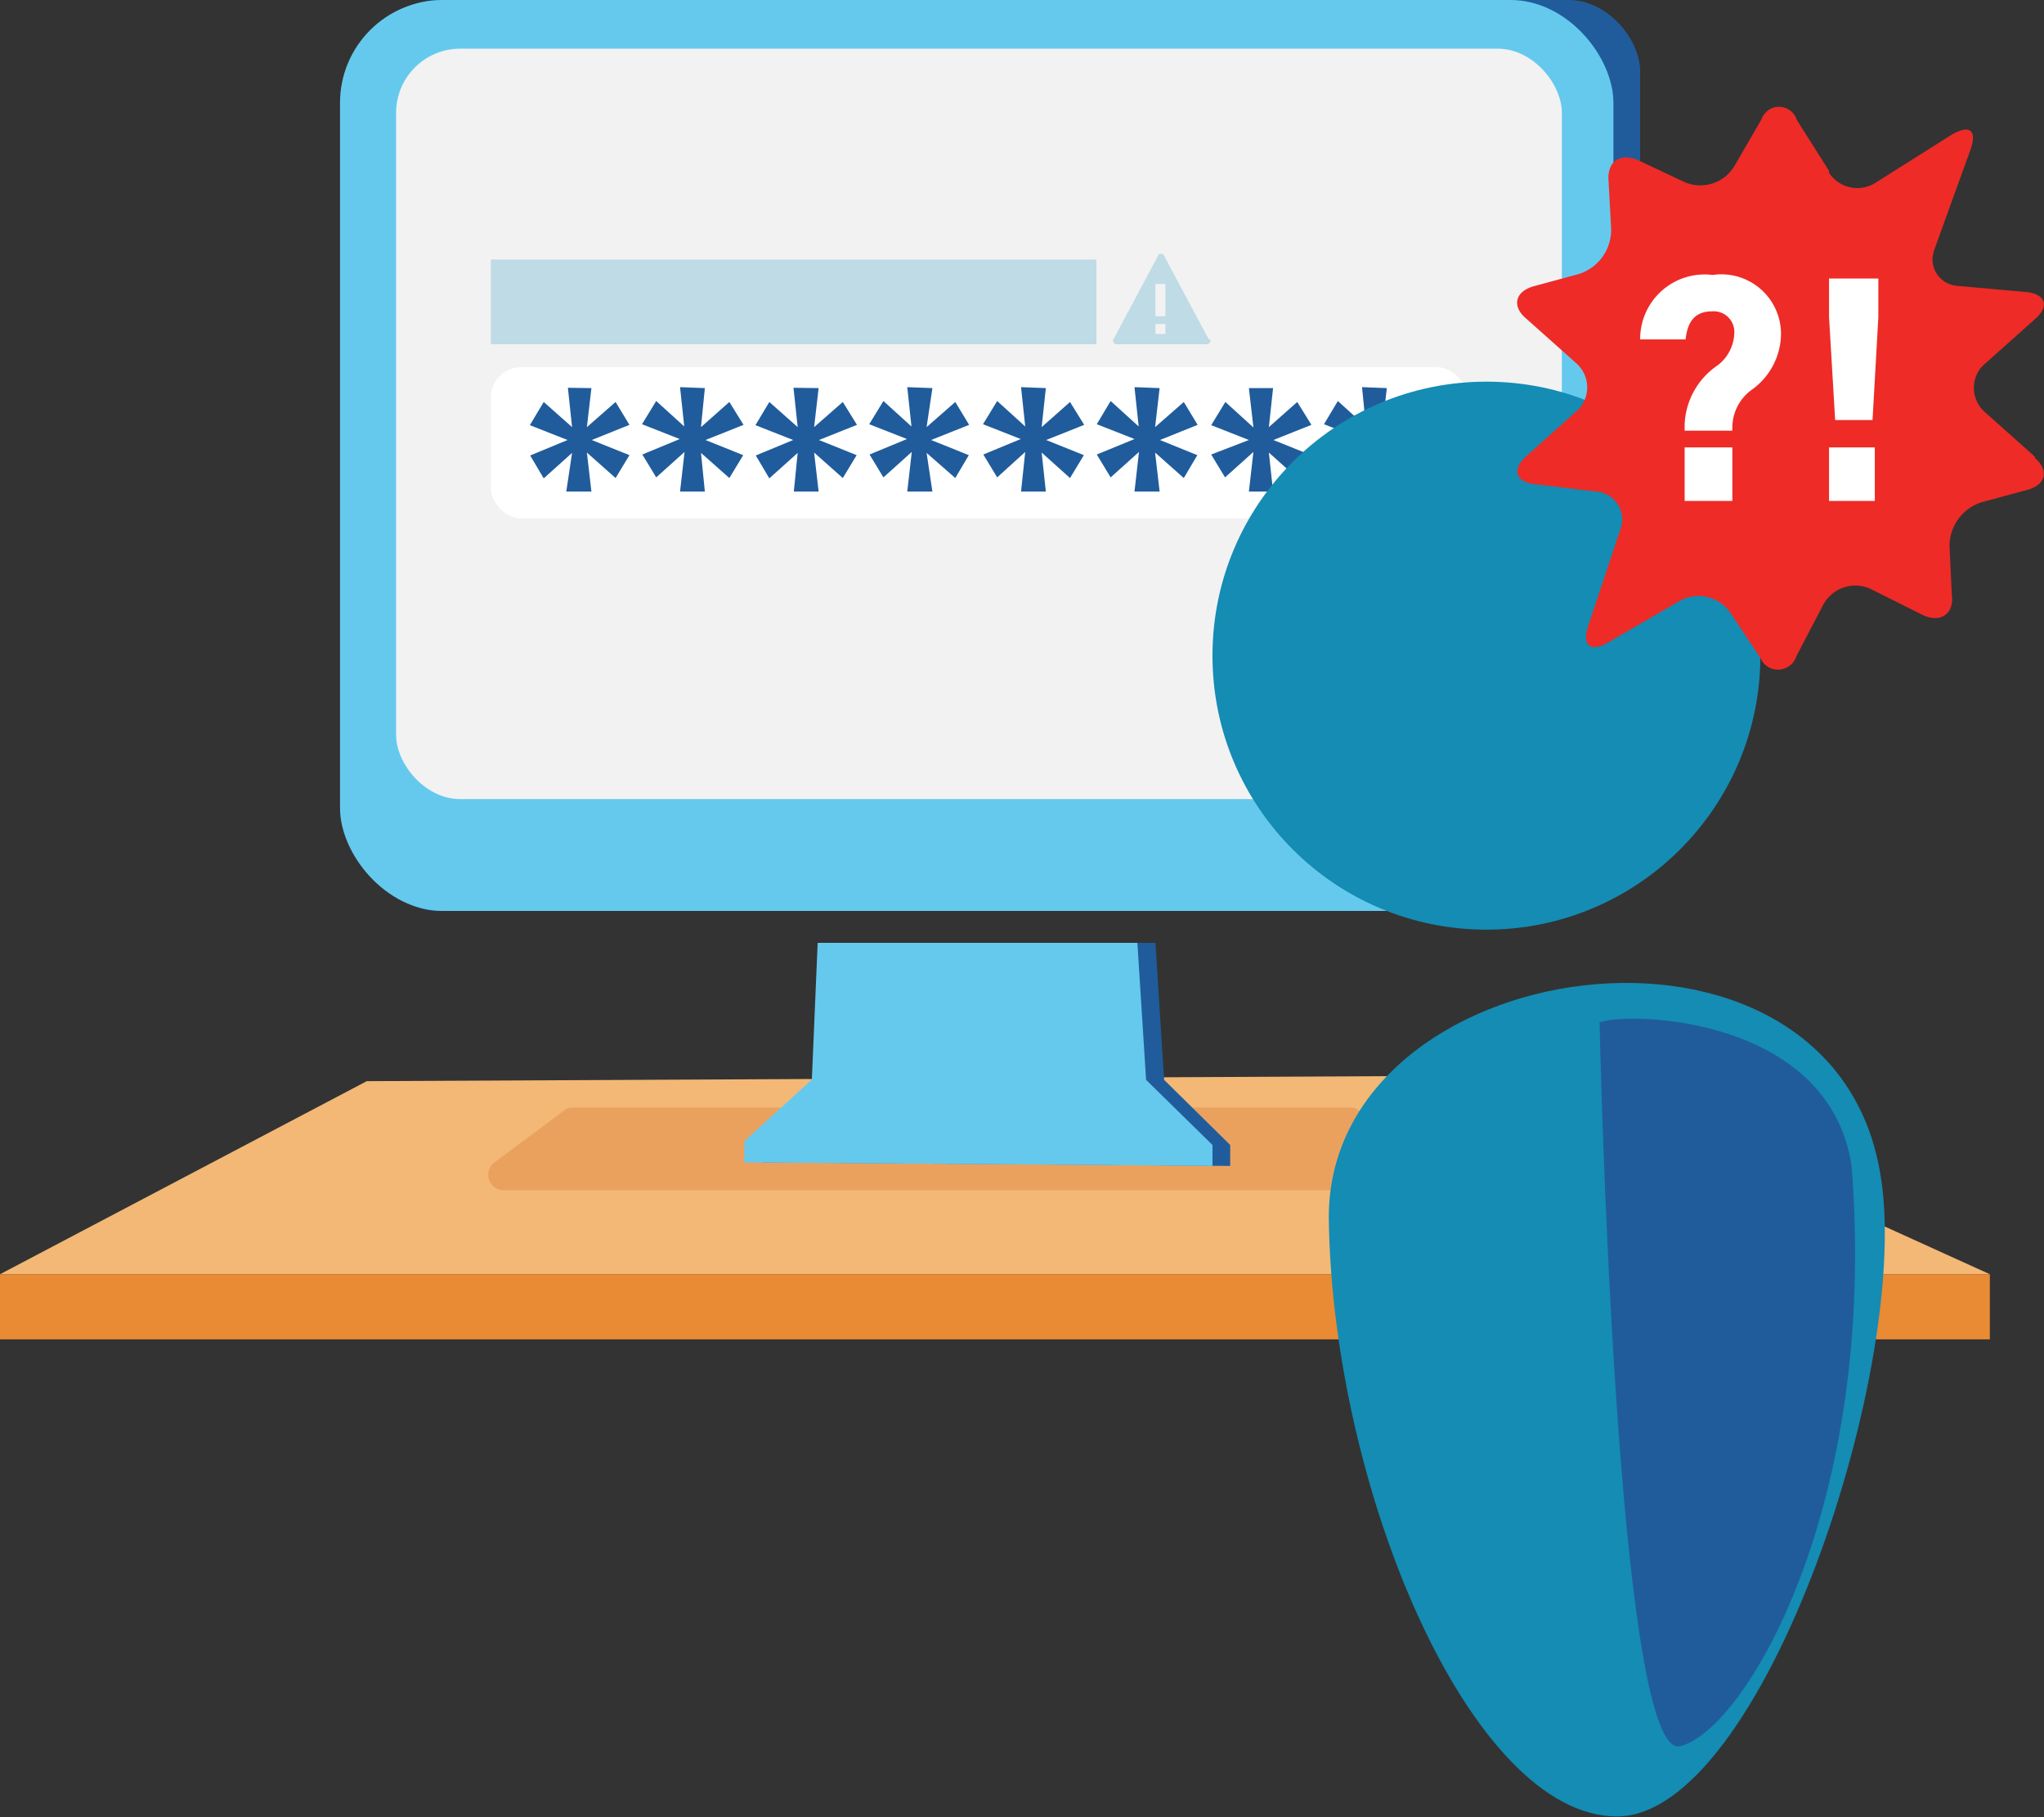 <svg id="Forgot_Password" data-name="Forgot Password" xmlns="http://www.w3.org/2000/svg" viewBox="0 0 63.42 56.37"><rect x="0" y="0" width="63.42" height="56.37" fill="#333333" stroke="none"/><defs><style>.cls-1{fill:#f3b876;}.cls-2{fill:#eba15e;}.cls-3{fill:#205c9b;}.cls-4{fill:#65c9ee;}.cls-5{fill:#f2f2f3;}.cls-6{fill:#fff;}.cls-7{fill:#e98a34;}.cls-10,.cls-8{fill:#148cb3;}.cls-9{fill:#ee2b27;}.cls-10{opacity:0.23;}</style></defs><polygon class="cls-1" points="11.38 33.54 0 39.53 61.74 39.53 48.15 33.36 11.38 33.54"/><path class="cls-2" d="M20,35.11H44.18a.33.33,0,0,1,.21.07l2.22,1.63c.33.25.18.86-.22.86H17.81a.48.48,0,0,1-.22-.86l2.19-1.63A.34.34,0,0,1,20,35.11Z" transform="translate(-2.25 -0.75)"/><rect class="cls-3" x="11.38" width="39.51" height="28.26" rx="2.22"/><rect class="cls-4" x="10.55" width="39.51" height="28.26" rx="3.19"/><polygon class="cls-3" points="25.93 29.25 35.85 29.25 36.12 33.5 38.17 35.52 38.17 36.17 23.64 36.06 23.65 35.4 25.74 33.49 25.93 29.25"/><polygon class="cls-4" points="25.37 29.25 35.29 29.25 35.56 33.5 37.62 35.52 37.62 36.17 23.09 36.06 23.1 35.4 25.19 33.49 25.37 29.25"/><rect class="cls-5" x="12.29" y="1.51" width="36.17" height="23.28" rx="1.99"/><rect class="cls-6" x="15.23" y="11.39" width="30.29" height="4.69" rx="0.94"/><path class="cls-3" d="M20.6,12.79,20.46,14l.89-.78.43.71-1.17.47,1.17.47-.43.71-.89-.79L20.6,16h-.78L20,14.8l-.88.79-.42-.71,1.16-.48-1.17-.46.43-.72L20,14l-.13-1.22Z" transform="translate(-2.25 -0.75)"/><path class="cls-3" d="M24.12,12.79,24,14l.88-.78.44.71-1.18.47,1.17.47-.43.71L24,14.8,24.12,16h-.77l.14-1.23-.88.79-.43-.71,1.16-.48-1.17-.46.44-.72.87.79-.13-1.22Z" transform="translate(-2.25 -0.75)"/><path class="cls-3" d="M27.65,12.79,27.51,14l.89-.78.44.71-1.18.47,1.17.47-.43.71-.89-.79L27.65,16h-.77L27,14.8l-.88.79-.42-.71,1.16-.48-1.17-.46.43-.72L27,14l-.13-1.22Z" transform="translate(-2.25 -0.75)"/><path class="cls-3" d="M31.18,12.79,31,14l.89-.78.43.71-1.18.47,1.17.47-.42.71L31,14.8,31.18,16H30.4l.14-1.23-.88.79-.43-.71,1.16-.48-1.17-.46.44-.72.87.79-.13-1.22Z" transform="translate(-2.25 -0.75)"/><path class="cls-3" d="M34.7,12.79,34.57,14l.88-.78.44.71-1.18.47,1.17.47-.43.71-.88-.79L34.7,16h-.77l.13-1.23-.87.79-.43-.71,1.16-.48-1.17-.46.44-.72.87.79-.13-1.22Z" transform="translate(-2.25 -0.75)"/><path class="cls-3" d="M38.23,12.79,38.09,14l.89-.78.43.71-1.17.47,1.16.47-.42.71-.89-.79L38.23,16h-.78l.14-1.23-.88.79-.43-.71,1.17-.48-1.17-.46.43-.72.87.79-.13-1.22Z" transform="translate(-2.25 -0.75)"/><path class="cls-3" d="M41.75,12.79,41.62,14l.88-.78.44.71-1.18.47,1.17.47-.43.71-.88-.79L41.75,16H41l.14-1.23-.88.79-.43-.71L41,14.4l-1.17-.46.44-.72.87.79L41,12.79Z" transform="translate(-2.25 -0.75)"/><path class="cls-3" d="M45.28,12.79,45.14,14l.89-.78.43.71-1.17.47,1.17.47-.43.71-.89-.79L45.28,16h-.77l.13-1.23-.88.79-.42-.71,1.16-.48-1.17-.46.43-.72.87.79-.12-1.22Z" transform="translate(-2.25 -0.75)"/><rect class="cls-7" y="39.53" width="61.74" height="2.02"/><circle class="cls-8" cx="46.12" cy="20.34" r="8.5"/><path class="cls-8" d="M43.48,38.61C43.35,30.28,59,28,60.58,37.1c1.06,5.88-3.64,20-8.16,20S43.61,47,43.48,38.61Z" transform="translate(-2.25 -0.75)"/><path id="new" class="cls-9" d="M65.39,14.92l-1.57-1.4a1,1,0,0,1-.11-1.36l.11-.11,1.57-1.4c.46-.4.33-.78-.27-.84L63,9.62a.83.83,0,0,1-.79-.85,1.08,1.08,0,0,1,.07-.31l1.11-3.07c.2-.58,0-.79-.57-.47L60.41,6.44A1.05,1.05,0,0,1,59,6.11l0-.06L58,4.47a.58.58,0,0,0-.73-.38.59.59,0,0,0-.37.37l-.83,1.43a1.23,1.23,0,0,1-1.55.51L53.1,5.73c-.55-.25-1,0-.94.65l.08,1.47a1.44,1.44,0,0,1-1,1.4l-1.4.38c-.58.16-.69.62-.24,1l1.57,1.4a1,1,0,0,1,.11,1.36.57.57,0,0,1-.11.11l-1.56,1.4c-.46.41-.34.8.26.87l1.91.23a.87.87,0,0,1,.8.94,1,1,0,0,1-.06.25l-1,3c-.19.58.08.8.61.5l2.24-1.3a1.2,1.2,0,0,1,1.57.37l.93,1.4a.59.59,0,0,0,.79.31.58.58,0,0,0,.33-.37l.82-1.57a1.13,1.13,0,0,1,1.5-.5l1.58.79c.54.27,1,0,.92-.62l-.07-1.47a1.42,1.42,0,0,1,1-1.4l1.4-.38c.59-.15.7-.61.24-1Z" transform="translate(-2.25 -0.75)"/><path class="cls-3" d="M51.88,32.47s.5,22.93,2.5,22.45,6.15-7.43,5.32-18C59,32.27,52.76,32.12,51.88,32.47Z" transform="translate(-2.25 -0.75)"/><rect class="cls-10" x="15.23" y="8.05" width="18.79" height="2.63"/><path class="cls-6" d="M54.52,14.11v-.19a2.32,2.32,0,0,1,1-1.82,1.3,1.3,0,0,0,.54-1,.64.64,0,0,0-.7-.69c-.57,0-.76.39-.81.87H53.14a2,2,0,0,1,2.25-2,1.85,1.85,0,0,1,2.12,1.84,2.15,2.15,0,0,1-.92,1.73A1.45,1.45,0,0,0,56,14v.11Zm0,2.18V14.63H56v1.66Z" transform="translate(-2.25 -0.75)"/><path class="cls-6" d="M59.19,13.78,59,10.58V9.39h1.53v1.2l-.18,3.19ZM59,16.29V14.63h1.42v1.66Z" transform="translate(-2.25 -0.75)"/><path id="warning" class="cls-10" d="M39.75,11.27l-1.4-2.62a.11.11,0,0,0-.15,0l0,0-1.4,2.62a.09.09,0,0,0,0,.1.1.1,0,0,0,.09.06h2.8a.11.11,0,0,0,.1-.06.09.09,0,0,0,0-.1Zm-1.34-.16H38.1V10.8h.31Zm0-.55H38.1v-1h.31Z" transform="translate(-2.25 -0.75)"/></svg>